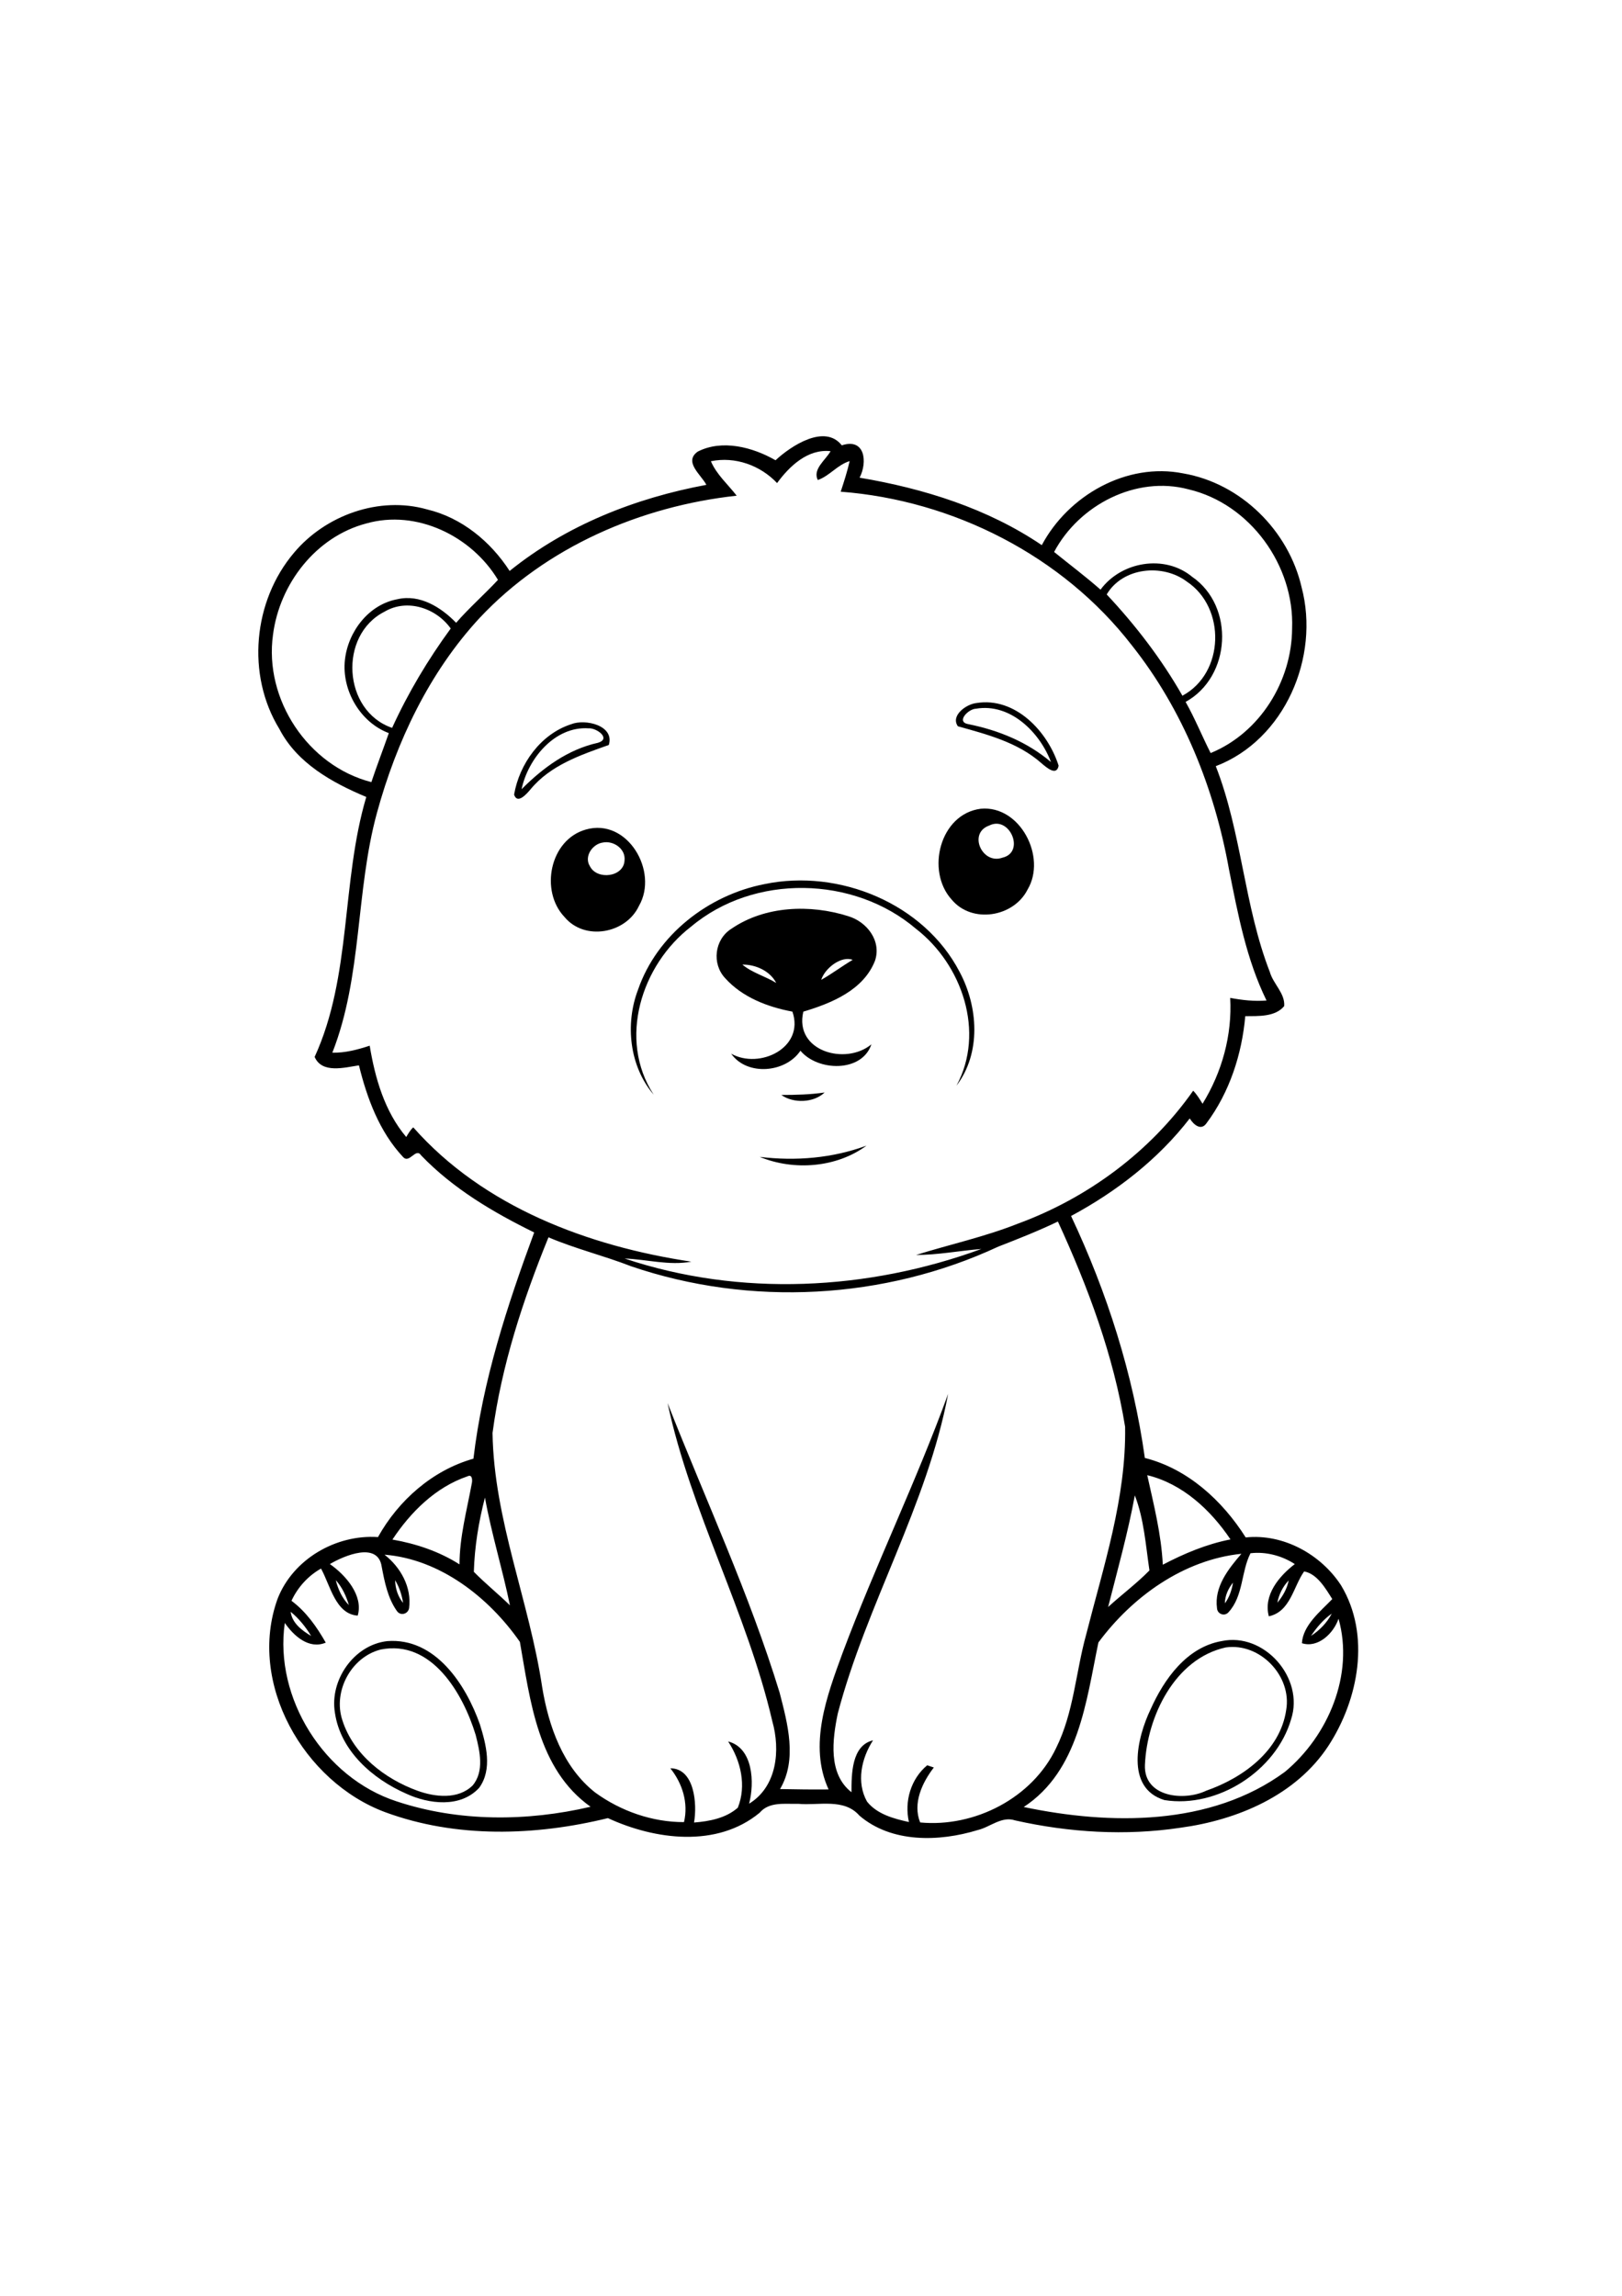 <?xml version="1.0" encoding="utf-8"?>
<!-- Generator: Adobe Illustrator 27.5.0, SVG Export Plug-In . SVG Version: 6.00 Build 0)  -->
<svg xmlns="http://www.w3.org/2000/svg" xmlns:xlink="http://www.w3.org/1999/xlink" viewBox="-116 -116 1000 1000" width="595" height="842" preserveAspectRatio="xMidYMid meet" data-scaled="true">
<g>
	<rect x="-116" y="-116" style="fill:#FFFFFF;" width="1000" height="1000"/>
	<g id="Group">
		<path d="M362.138-39.868c9.766-9.086,30.442-22.512,40.846-9.192c14.415-4.779,15.938,10.417,10.977,19.934
			c39.531,6.641,78.92,18.946,112.332,41.576c16.313-30.638,52.305-51.171,87.136-44.231c35.611,6.094,65.024,35.248,73.046,70.234
			c11.381,42.903-10.364,93.998-52.916,110.235c16.028,41.002,17.393,85.938,33.333,126.888c2.07,7.344,9.505,13.19,8.841,21.016
			c-5.599,6.758-15.963,6.093-23.996,6.198c-2.07,23.463-9.714,46.979-23.868,65.938c-3.438,5.026-8.125,0.781-10.364-2.917
			c-19.506,25.247-45.183,45.091-73.164,60.141c22.227,47.148,38.27,97.463,45.483,149.128c26.484,6.707,47.823,26.29,62.188,48.998
			c23.084-2.448,46.288,10.352,58.763,29.492c18.425,30.547,10.872,70.297-7.748,98.919c-19.998,30.572-56.146,45.768-91.21,50.521
			c-33.867,5.092-68.607,2.97-101.966-4.518c-8.334-2.786-15.367,4.14-23.127,5.977c-23.711,7.241-53.008,8.061-72.851-8.906
			c-9.479-10.924-25.066-6.12-37.67-7.291c-8.175,0.258-17.891-1.526-23.868,5.506c-26.328,21.758-64.542,16.692-93.541,3.307
			c-44.753,10.99-93.503,12.487-137.253-3.633c-50.339-18.671-85.143-79.688-66.393-131.563
			c9.518-24.479,36.042-39.753,61.888-38.033c12.63-22.63,33.647-41.212,58.854-48.321c5.677-48.045,20.769-94.257,37.448-139.439
			c-25.273-12.407-50-27.005-69.648-47.46c-3.411-5.235-7.213,5.48-11.276,0.859c-14.479-15.483-22.122-36.082-27.109-56.394
			c-8.829,1.302-22.787,5.273-27.317-5.208c22.929-49.961,16.289-107.839,31.836-160.222c-20.963-8.789-42.604-20.742-53.555-41.874
			C35.746,92.37,40.03,46.862,65.277,17.123c19.44-23.164,52.565-35.065,82.045-26.692c21.315,5.078,39.127,19.752,50.885,37.929
			c34.87-28.164,77.5-44.961,121.289-53.073c-3.203-6.237-14.232-14.192-5.3-20.508C329.3-52.889,348.076-47.94,362.138-39.868
			 M363.089-25.805c-10.327-10.951-25.859-16.523-40.81-13.463c3.544,8.281,10.497,14.245,15.898,21.237
			c-59.112,6.458-117.407,31.562-158.463,75.338c-31.159,33.659-51.315,76.276-63.334,120.208
			c-13.242,48.516-8.932,100.56-27.487,147.786c7.904,0.157,15.586-1.875,23.034-4.322c3.307,19.999,9.18,40.495,22.513,56.275
			c1.289-2.083,2.487-4.296,4.349-5.938c43.372,49.128,107.995,73.281,171.432,82.786c-13.697,2.54-27.436-1.432-41.133-1.953
			c71.172,23.815,149.869,19.766,219.961-5.872c-13.436,1.042-26.758,3.711-40.273,3.686c20.846-6.511,42.317-11.159,62.669-19.245
			c43.086-15.794,81.758-44.375,108.178-81.992c2.33,2.356,4.022,5.234,5.781,8.034c11.992-19.467,18.332-42.331,17.044-65.247
			c7.383,1.382,14.87,2.239,22.397,1.614c-12.461-25.403-17.658-53.398-23.164-80.924c-8.922-49.714-28.32-98.281-59.883-138.007
			C539.09,18.948,471.576-15.206,402.319-20.492c2.031-6.224,4.075-12.46,5.506-18.854c-7.499,2.252-12.409,9.167-19.62,11.654
			c-3.412-6.667,4.883-12.357,7.862-17.774C382.047-47.016,370.745-36.273,363.089-25.805 M533.883,16.656
			c9.529,7.722,19.375,15.104,28.618,23.229c12.748-17.357,39.521-21.927,56.433-7.956c26.471,18.177,24.104,61.68-3.984,77.148
			c5.779,10.195,10.131,21.094,15.442,31.524c30.429-12.474,50.079-44.349,50.22-76.849c1.498-38.659-25.82-76.719-63.814-85.689
			C584.377-30.597,549.248-12.276,533.883,16.656 M109.769-0.896C78.713,7.281,56.357,36.356,52.32,67.606
			c-5.612,39.896,21.523,80.873,60.638,90.912c3.373-10.131,7.24-20.118,10.756-30.209c-17.709-6.666-29.102-26.419-27.07-45.091
			c1.901-17.383,14.596-34.192,32.369-37.435c13.815-3.242,26.954,4.974,36.199,14.532c8.085-9.311,17.434-17.449,25.794-26.459
			C174.794,6.864,140.81-9.75,109.769-0.896 M566.305,42.841c17.786,18.958,33.765,39.752,46.682,62.422
			c26.014-13.946,26.914-54.219,2.797-70.3C600.797,23.661,576.201,26.096,566.305,42.841 M121.07,53.466
			c-28.463,14.389-25.781,61.186,4.675,71.615c9.882-21.64,22.148-42.135,36.133-61.25C152.893,51.213,134.964,45.211,121.07,53.466
			 M499.482,444.82c-70.235,32.708-152.969,37.138-226.317,12.148c-16.796-6.55-34.401-10.794-51.015-17.878
			c-15.769,38.736-28.958,79.023-34.492,120.599c0.846,53.698,22.76,103.974,30.599,156.628
			c3.985,24.169,12.826,49.391,32.735,65.026c15.716,11.419,35.222,18.269,54.713,18.201c2.813-11.822-0.989-23.893-8.424-33.175
			c14.907,0.025,16.639,22.019,14.609,33.436c9.492-0.742,19.648-2.669,26.99-9.14c5.445-13.517,1.864-28.999-5.977-40.834
			c15.456,3.946,16.357,25.456,12.932,38.359c17.253-10.521,19.359-33.007,14.308-50.846
			c-15.596-67.162-50.166-128.737-64.568-196.095c23.295,59.377,50.391,117.435,69.091,178.518
			c4.919,19.114,10.987,41.133,0.258,59.401c9.974,0.209,19.948,0.325,29.923,0.234c-12.539-27.409-1.005-57.8,8.659-84.219
			c20.154-53.815,45.43-105.601,65.037-159.585c-12.917,68.543-50.352,129.778-68.047,197.057
			c-3.295,15.925-6.054,37.148,8.464,48.466c0-11.067,0.013-28.83,13.281-31.981c-7.136,11.016-10.404,25.744-3.713,37.735
			c6.185,7.813,16.523,10.573,25.849,12.615c-2.891-12.733,1.133-26.549,11.275-34.984c1.354,0.455,2.709,0.909,4.076,1.379
			c-7.214,9.336-13.165,22.148-8.425,33.867c33.501,3.178,69.151-14.999,83.828-45.898c10.884-21.85,12.069-46.69,18.516-69.907
			c10.677-42.031,24.739-84.221,24.01-128.062c-7.135-43.997-22.877-86.159-41.432-126.523
			C524.247,435.119,511.865,440.002,499.482,444.82 M172.229,586.409c-19.584,6.627-35.078,22.019-46.289,38.982
			c14.57,2.539,28.828,7.317,41.354,15.287c0.026-16.848,4.505-33.203,7.526-49.661
			C175.329,589.104,175.302,584.859,172.229,586.409 M591.305,585.706c4.023,18.242,8.659,36.419,9.584,55.182
			c13.214-6.913,27.018-12.708,41.731-15.6C630.419,607.151,613.037,590.954,591.305,585.706 M583.648,598.153
			c-4.284,23.216-10.664,45.963-16.458,68.802c8.359-7.641,17.564-14.464,25.469-22.538
			C590.354,628.935,589.326,612.841,583.648,598.153 M176.135,645.276c7.07,7.201,15.013,13.58,22.253,20.648
			c-4.57-22.265-11.367-44.034-15.404-66.419C179.104,614.377,176.579,629.925,176.135,645.276 M87.373,640.485
			c9.856,6.9,20.755,19.451,17.162,31.781c-13.698-0.909-16.94-18.776-22.618-28.997c-7.969,4.466-14.388,11.575-18.216,19.857
			c9.024,6.691,15.638,16.132,21.133,25.793c-10.352,4.376-19.766-4.218-25.248-12.148c-6.641,46.368,24.219,95.365,68.802,109.938
			c38.359,12.784,80.586,12.511,119.713,3.372c-32.643-23.192-37.174-65.378-43.581-101.628
			c-19.102-27.411-49.18-50.989-83.451-53.75c9.948,7.8,16.836,20.065,15.144,32.982c-0.677,3.71-5.404,4.947-7.566,1.667
			c-5.612-7.97-7.539-17.867-9.323-27.279C116.995,626.461,96.24,635.276,87.373,640.485 M561.188,688.831
			c-7.552,36.289-12.084,79.087-46.028,101.406c53.242,11.172,115.26,11.912,161.001-21.653
			c26.784-22.216,42.76-60.08,33.073-94.401c-2.994,8.945-12.618,18.294-22.578,15.091c0.651-11.067,11.302-19.506,18.724-27.202
			c-4.194-6.651-9.322-15.558-17.356-17.044c-6.68,9.414-8.427,24.804-21.758,27.669c-3.491-13.086,6.315-24.776,16.016-32.198
			c-7.956-5.183-17.892-7.8-27.331-6.667c-5.795,11.365-4.361,26.327-13.477,36.276c-2.383,2.878-6.952,1.274-7.161-2.398
			c-1.811-13.242,7.029-24.218,15.026-33.554C613.714,637.815,582.047,660.628,561.188,688.831 M91.019,650.42
			c1.419,5.65,3.919,11.146,8.073,15.336C97.437,660.185,94.95,654.756,91.019,650.42 M127.606,650.458
			c0.104,5.039,1.693,10.054,4.909,13.984C131.734,659.534,130.211,654.717,127.606,650.458 M671.513,664.299
			c3.359-3.956,5.964-8.604,7.008-13.722C674.872,654.339,672.503,659.169,671.513,664.299 M639.156,664.69
			c2.813-3.713,4.26-8.218,5.026-12.747C641.239,655.562,639.248,659.95,639.156,664.69 M63.206,669.898
			c0.886,7.045,6.966,11.535,12.617,14.907C72.451,679.208,68.257,674.052,63.206,669.898 M692.256,684.769
			c5.313-3.44,9.869-8.112,12.799-13.736C699.885,674.65,695.771,679.573,692.256,684.769z"/>
		<path d="M485.979,109.781c23.945-3.893,43.997,17.487,50.689,38.62c-1.263,6.784-7.787,0.82-10.599-1.537
			c-14.427-12.799-33.45-17.734-51.512-22.76C469.898,117.503,479.742,110.432,485.979,109.781 M481.148,122.815
			c18.54,3.737,36.303,11.016,50.808,23.346c-6.94-18.437-25.157-36.484-46.237-32.89
			C480.953,113.375,473.076,121.526,481.148,122.815z"/>
		<path d="M236.031,122.867c8.724-3.568,27.044,0.704,23.307,12.76c-17.422,6.172-35.989,12.474-48.229,27.305
			c-2.317,2.76-8.124,9.532-10.156,3.283C204.195,147.32,217.333,128.935,236.031,122.867 M205.562,162.893
			c13.151-13.203,28.594-24.557,47.148-28.632c8.307-2.565-0.989-9.284-5.846-8.893
			C226.058,123.961,209.534,144.065,205.562,162.893z"/>
		<path d="M488.688,174.925c24.27-2.253,40.702,29.804,28.891,49.713c-8.528,17.136-34.361,21.354-46.875,6.263
			C454.65,213.206,463.479,178.076,488.688,174.925 M493.817,185.302c-13.202,4.714-4.219,24.297,8.229,19.779
			C516.291,201.761,506.5,178.817,493.817,185.302z"/>
		<path d="M245.094,187.776c25.703-7.461,45.169,25.808,32.825,47.057c-7.994,17.097-33.502,21.772-45.885,6.823
			C216.734,225.602,222.958,194.052,245.094,187.776 M255.588,195.771c-6.354,0.925-11.679,8.646-7.891,14.597
			c4.362,8.672,20.807,6.758,21.341-3.529C269.847,199.638,262.229,194.404,255.588,195.771z"/>
		<path d="M355.458,221.356c45.807-9.518,98.203,11.915,120.143,54.115c11.513,21.472,13.386,50.078-1.926,70.169
			c17.876-32.969,3.489-74.727-24.948-96.706c-38.372-32.708-99.805-33.971-138.643-1.355
			c-30.679,23.568-45.287,69.44-23.086,103.568c-14.948-17.487-17.708-43.451-9.649-64.648
			C289.04,252.633,320.757,228.076,355.458,221.356z"/>
		<path d="M334.872,248.935c20.692-14.232,48.726-15.221,72.124-7.774c11.483,3.477,20.56,15.156,16.47,27.422
			c-7.07,18.151-26.834,26.224-44.191,31.407c-5.782,24.349,26.014,33.359,41.964,20.156c-5.845,17.461-33.019,16.758-43.75,3.932
			c-9.219,13.71-32.995,15.703-42.708,1.823c17.474,9.818,45.481-3.62,37.761-25.925c-15.248-2.825-30.912-8.841-41.458-20.611
			C322.71,270.445,324.521,255.498,334.872,248.935 M390.289,280.394c6.68-3.75,12.787-8.425,19.401-12.318
			C402.933,265.406,392.737,272.867,390.289,280.394 M341.682,270.992c6.081,5.091,14.141,7.162,20.886,11.315
			C358.714,274.846,349.82,270.888,341.682,270.992z"/>
		<path d="M365.706,351.344c8.93-0.013,17.839-0.221,26.692-1.523C385.68,356.266,373.128,356.669,365.706,351.344z"/>
		<path d="M352.399,389.509c22.172,2.682,44.765,0.833,65.792-6.928C399.781,396.201,373.388,398.193,352.399,389.509z"/>
		<path d="M122.789,687.984c29.57-2.239,48.425,26.745,57.071,51.289c3.84,12.357,7.864,27.697-0.417,39.102
			c-11.471,12.526-30.977,10.119-45.013,3.633c-20.716-9.087-40.547-26.393-43.945-49.869
			C87.112,712.021,102.229,690.25,122.789,687.984 M118.805,693.153c-18.229,4.521-29.609,25.716-23.763,43.49
			c6.719,21.198,26.054,36.21,46.354,43.567c10.846,3.933,25.039,5.534,33.997-3.255c7.305-8.685,4.427-21.211,1.849-31.211
			C169.456,720.303,150.172,686.956,118.805,693.153z"/>
		<path d="M637.099,687.984c26.29-5.625,51.159,22.695,42.917,48.1c-9.192,31.849-45.469,55.117-78.098,49.882
			c-24.441-7.383-16.849-38.672-8.543-55.961C601.682,711.37,615.68,691.734,637.099,687.984 M639.69,691.878
			c-31.446,6.925-48.542,42.669-49.817,72.422c-0.795,19.805,23.919,22.55,37.825,15.87c22.553-7.864,45.599-24.543,49.271-49.752
			C680.602,709.495,660.771,688.805,639.69,691.878z"/>
	</g>
</g>
</svg>
